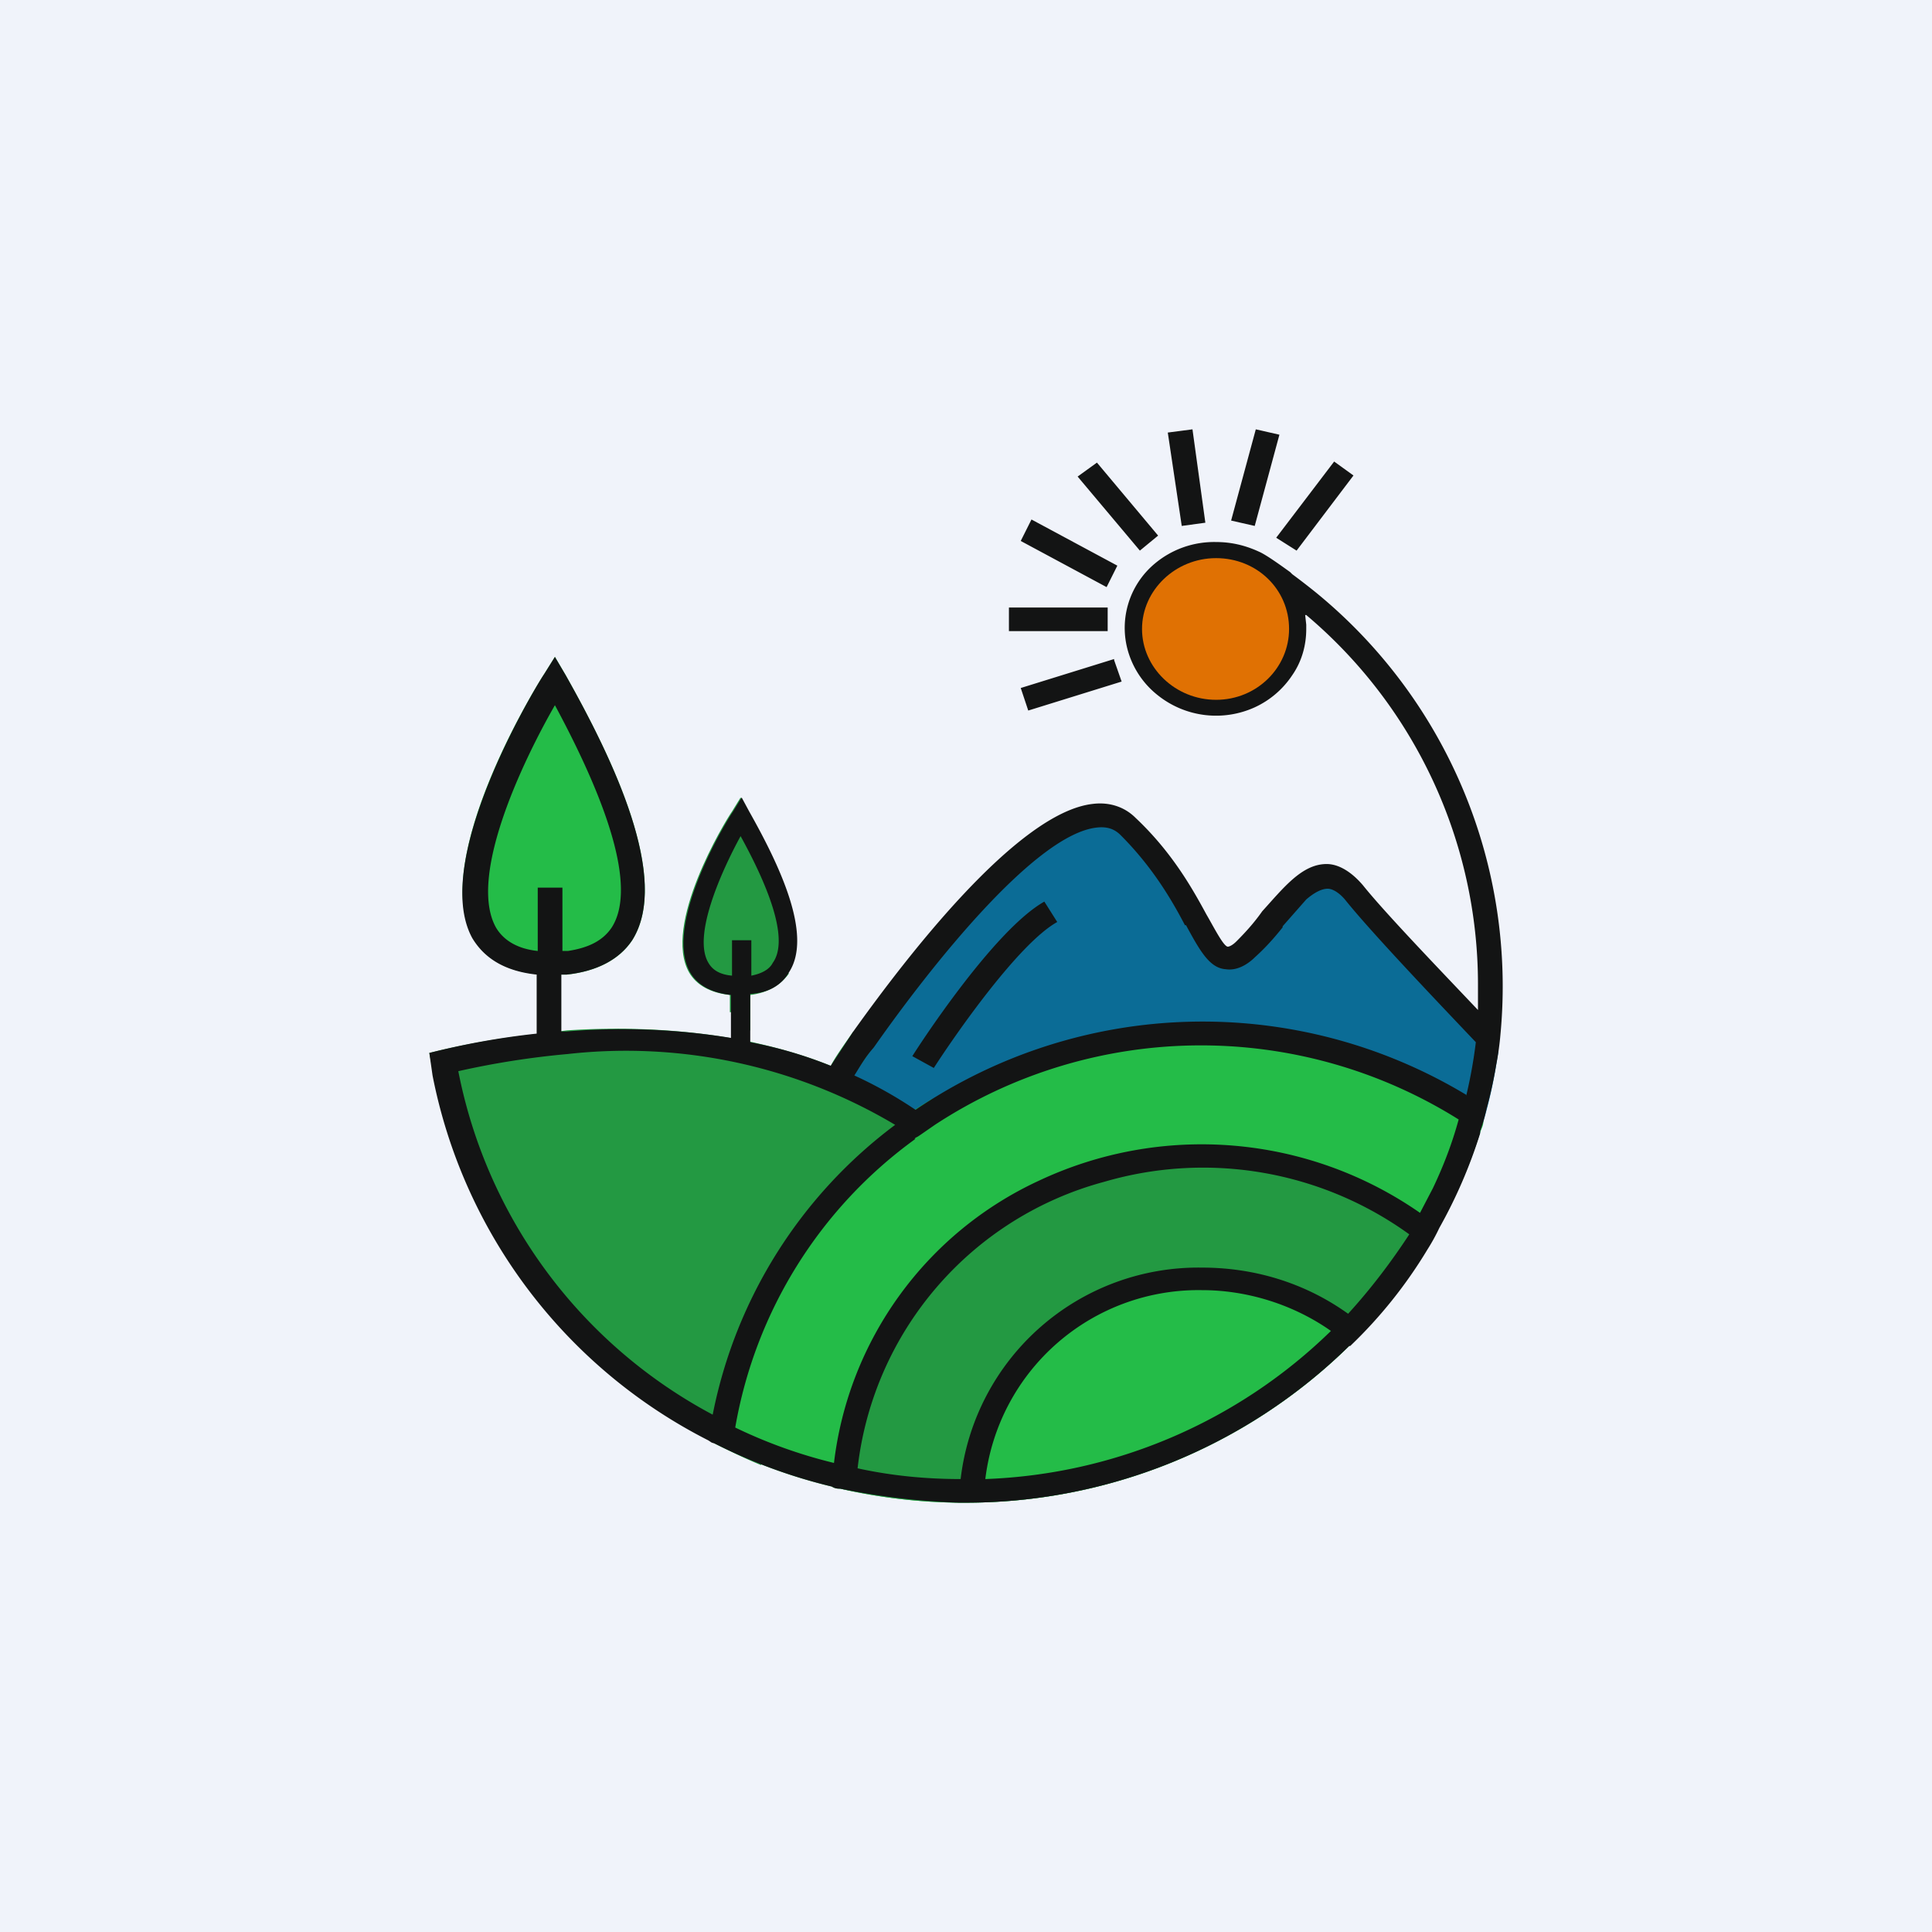 <!-- by TradingView --><svg width="18" height="18" viewBox="0 0 18 18" xmlns="http://www.w3.org/2000/svg"><path fill="#F0F3FA" d="M0 0h18v18H0z"/><path d="M5.89 8.76c-.12.18-.33.29-.61.32h-.23c-.3-.02-.52-.13-.64-.34-.42-.73.61-2.39.66-2.46l.1-.16.1.17c.44.78.98 1.9.62 2.47Z" fill="#24BC48"/><path d="M7.35 9.07c-.07.1-.19.18-.36.2v.33l-.13.01v-.18H6.8v-.16c-.18-.02-.31-.09-.38-.21-.25-.44.33-1.4.4-1.5l.08-.13.07.13c.27.48.6 1.15.37 1.5Z" fill="#239942"/><path d="m13.96 9.8-.02.12a4.35 4.35 0 0 1-.12.53l-.03.1a4.6 4.6 0 0 1-.2.52h-.24l-.53-.01-.6-.01-1.94-.04-.6-.01h-.4l-.7-.43-.2-.13-.1-.06-.53-.34.07-.08.82-.99.45-.61.73-.62.46-.17.18.09.55.61.27.44.19.26.27-.35.37-.35.27-.09.27.1.37.52.46.44.27.32.2.24Z" fill="#0B6C96"/><path d="M8.85 10.39 7.2 13.45l-.11.2a4.5 4.5 0 0 1-.42-.2l-.06-.03a4.86 4.86 0 0 1-2.57-3.4L4 9.81a7.07 7.07 0 0 1 1.05-.18l.23-.03c.45-.03.95-.02 1.46.06l.18.03c.28.06.55.13.82.24.04-.08.12-.19.21-.32l.18.15-.18.26c.2.09.39.2.57.32l.16-.1.17.15Z" fill="#239942"/><path d="M13.82 10.45c0 .04-.02.07-.03.1a4.61 4.61 0 0 1-.45 1l-.05.09a4.79 4.79 0 0 1-.72.9A5.1 5.1 0 0 1 8.97 14h-.04a5.15 5.15 0 0 1-1.1-.13c-.02 0-.05 0-.08-.02a5.05 5.05 0 0 1-1.09-.4l.04-.22.11-.57.46-.79.27-.44.73-.79.16-.09.22-.12.26-.14.55-.35.82-.18.64-.08 1.19.08.9.27.56.26.05.04.2.12Z" fill="#24BC48"/><path d="m13.34 11.55-.05.09a4.79 4.79 0 0 1-.72.9A5.1 5.1 0 0 1 8.97 14h-.04a5.15 5.15 0 0 1-1.1-.13l.08-.16v-.04l.18-.75.36-.87.73-.62.46-.26.73-.27.82-.17.64.09.73.17.46.35.13.1.2.11Z" fill="#239942"/><path d="m9.1 13.89.08-.61.46-.7.73-.53.91-.18.73.26.37.18.18.09-.55.52-.9.53-1.01.35-.73.09h-.28Z" fill="#24BC48"/><path fill-rule="evenodd" d="m11.7 4-.23.85.22.05.23-.85L11.7 4Zm-.82.03.23-.03.12.87-.22.03-.13-.87Zm-.66.28-.18.13.58.69.17-.14-.57-.68Zm-.71.73.1-.2.8.43-.1.2-.8-.43Zm2.65.69.01.09v.04c0 .15-.04.3-.13.43a.84.84 0 0 1-.35.3.87.87 0 0 1-.9-.11.81.81 0 0 1-.27-.38.78.78 0 0 1 .24-.85.86.86 0 0 1 .57-.2c.14 0 .27.03.4.09.07.03.22.14.29.19l.02.02a6.6 6.6 0 0 1 .22.17 4.74 4.74 0 0 1 1.72 4.11 2.72 2.72 0 0 1-.04.29 4.2 4.2 0 0 1-.09.41 1.67 1.67 0 0 1-.06.21v.02a4.6 4.6 0 0 1-.38.88 1.8 1.8 0 0 1-.11.2 4.33 4.33 0 0 1-.72.9h-.01A5.1 5.1 0 0 1 8.97 14h-.04a6.58 6.58 0 0 1-1.1-.13c-.02 0-.05 0-.08-.02a5.02 5.02 0 0 1-1.09-.4l-.03-.01-.03-.02a4.86 4.86 0 0 1-2.57-3.4L4 9.81a7.19 7.19 0 0 1 1-.18v-.55c-.28-.03-.48-.14-.6-.34-.4-.73.62-2.39.67-2.46l.1-.16.1.17c.44.78.98 1.9.62 2.47-.12.18-.33.29-.61.32h-.05v.53h.05a6.31 6.31 0 0 1 1.53.06v-.4c-.18-.02-.31-.09-.38-.21-.25-.44.33-1.4.4-1.5l.08-.13.07.13c.27.48.6 1.15.37 1.5-.07.12-.19.19-.36.2v.45c.26.05.5.12.75.22l.21-.32c.5-.7 1.53-2.04 2.23-2.12.16-.02.3.03.4.13.34.32.53.66.66.9.07.12.16.3.2.3 0 0 .03 0 .08-.05.09-.09.17-.18.24-.28.2-.22.37-.44.6-.44.11 0 .23.07.34.2.2.25.7.77 1.07 1.16v-.24a4.5 4.5 0 0 0-1.6-3.44ZM7 8.76v.33c.1-.02.17-.06.2-.12.13-.18.03-.58-.3-1.18-.18.33-.45.93-.3 1.18.04.07.11.11.22.12v-.33h.18Zm-1.76-.49v.59h.05c.2-.03.33-.1.41-.22.21-.33.03-1.03-.53-2.07-.31.54-.81 1.6-.55 2.07.07.12.2.2.39.22v-.59h.23Zm8.42 1.93a4.76 4.76 0 0 0-5.13.14 3.97 3.97 0 0 0-.57-.32c.05-.08.1-.17.18-.26.54-.77 1.51-1.99 2.08-2.05.09-.01.16.01.22.07.3.3.48.61.6.84h.01c.13.24.22.4.37.41.13.02.24-.08.27-.11.1-.09.18-.18.26-.28v-.01l.22-.25c.07-.06.14-.1.2-.1.04 0 .1.03.16.1.24.3.84.93 1.22 1.33a4.4 4.4 0 0 1-.09.5Zm-5.13.41a4.2 4.2 0 0 0-1.68 2.69 4.6 4.6 0 0 0 .92.33A3.33 3.33 0 0 1 9.68 11a3.56 3.56 0 0 1 3.55.3l.12-.23c.1-.21.18-.42.24-.64a4.52 4.52 0 0 0-4.88.05l-.13.09-.03.02-.02.01-.01.01Zm-3.24-.79a4.9 4.9 0 0 1 3.05.66 4.44 4.44 0 0 0-1.7 2.7 4.63 4.63 0 0 1-2.37-3.2 7.79 7.79 0 0 1 1.02-.16Zm7.27 2.42c.21-.23.4-.48.57-.74a3.28 3.28 0 0 0-2.84-.49 3.13 3.13 0 0 0-2.3 2.67c.32.07.64.1.96.1a2.23 2.23 0 0 1 2.25-1.97c.5 0 .97.15 1.36.43Zm-3.38 1.54a2 2 0 0 1 2.02-1.76c.43 0 .86.14 1.2.38a4.86 4.86 0 0 1-3.22 1.38Zm1.72-7.5a.63.63 0 0 0 1-.17.57.57 0 0 0-.08-.62.62.62 0 0 0-.48-.22.63.63 0 0 0-.44.17.58.58 0 0 0 0 .84ZM8.7 9.95l-.2-.11c.03-.05.75-1.17 1.23-1.44l.12.19c-.36.2-.95 1.05-1.15 1.36Zm.7-4.07v-.22h.92v.22h-.92Zm.98.26-.87.27.07.21.87-.27-.07-.2Zm1.51-1.13.54-.71.18.13-.53.7-.19-.12Z" fill="#131414"/><path d="M11.33 6.52c.38 0 .68-.3.68-.66 0-.37-.3-.66-.68-.66-.38 0-.69.3-.69.66 0 .36.31.66.69.66Z" fill="#E07103"/></svg>